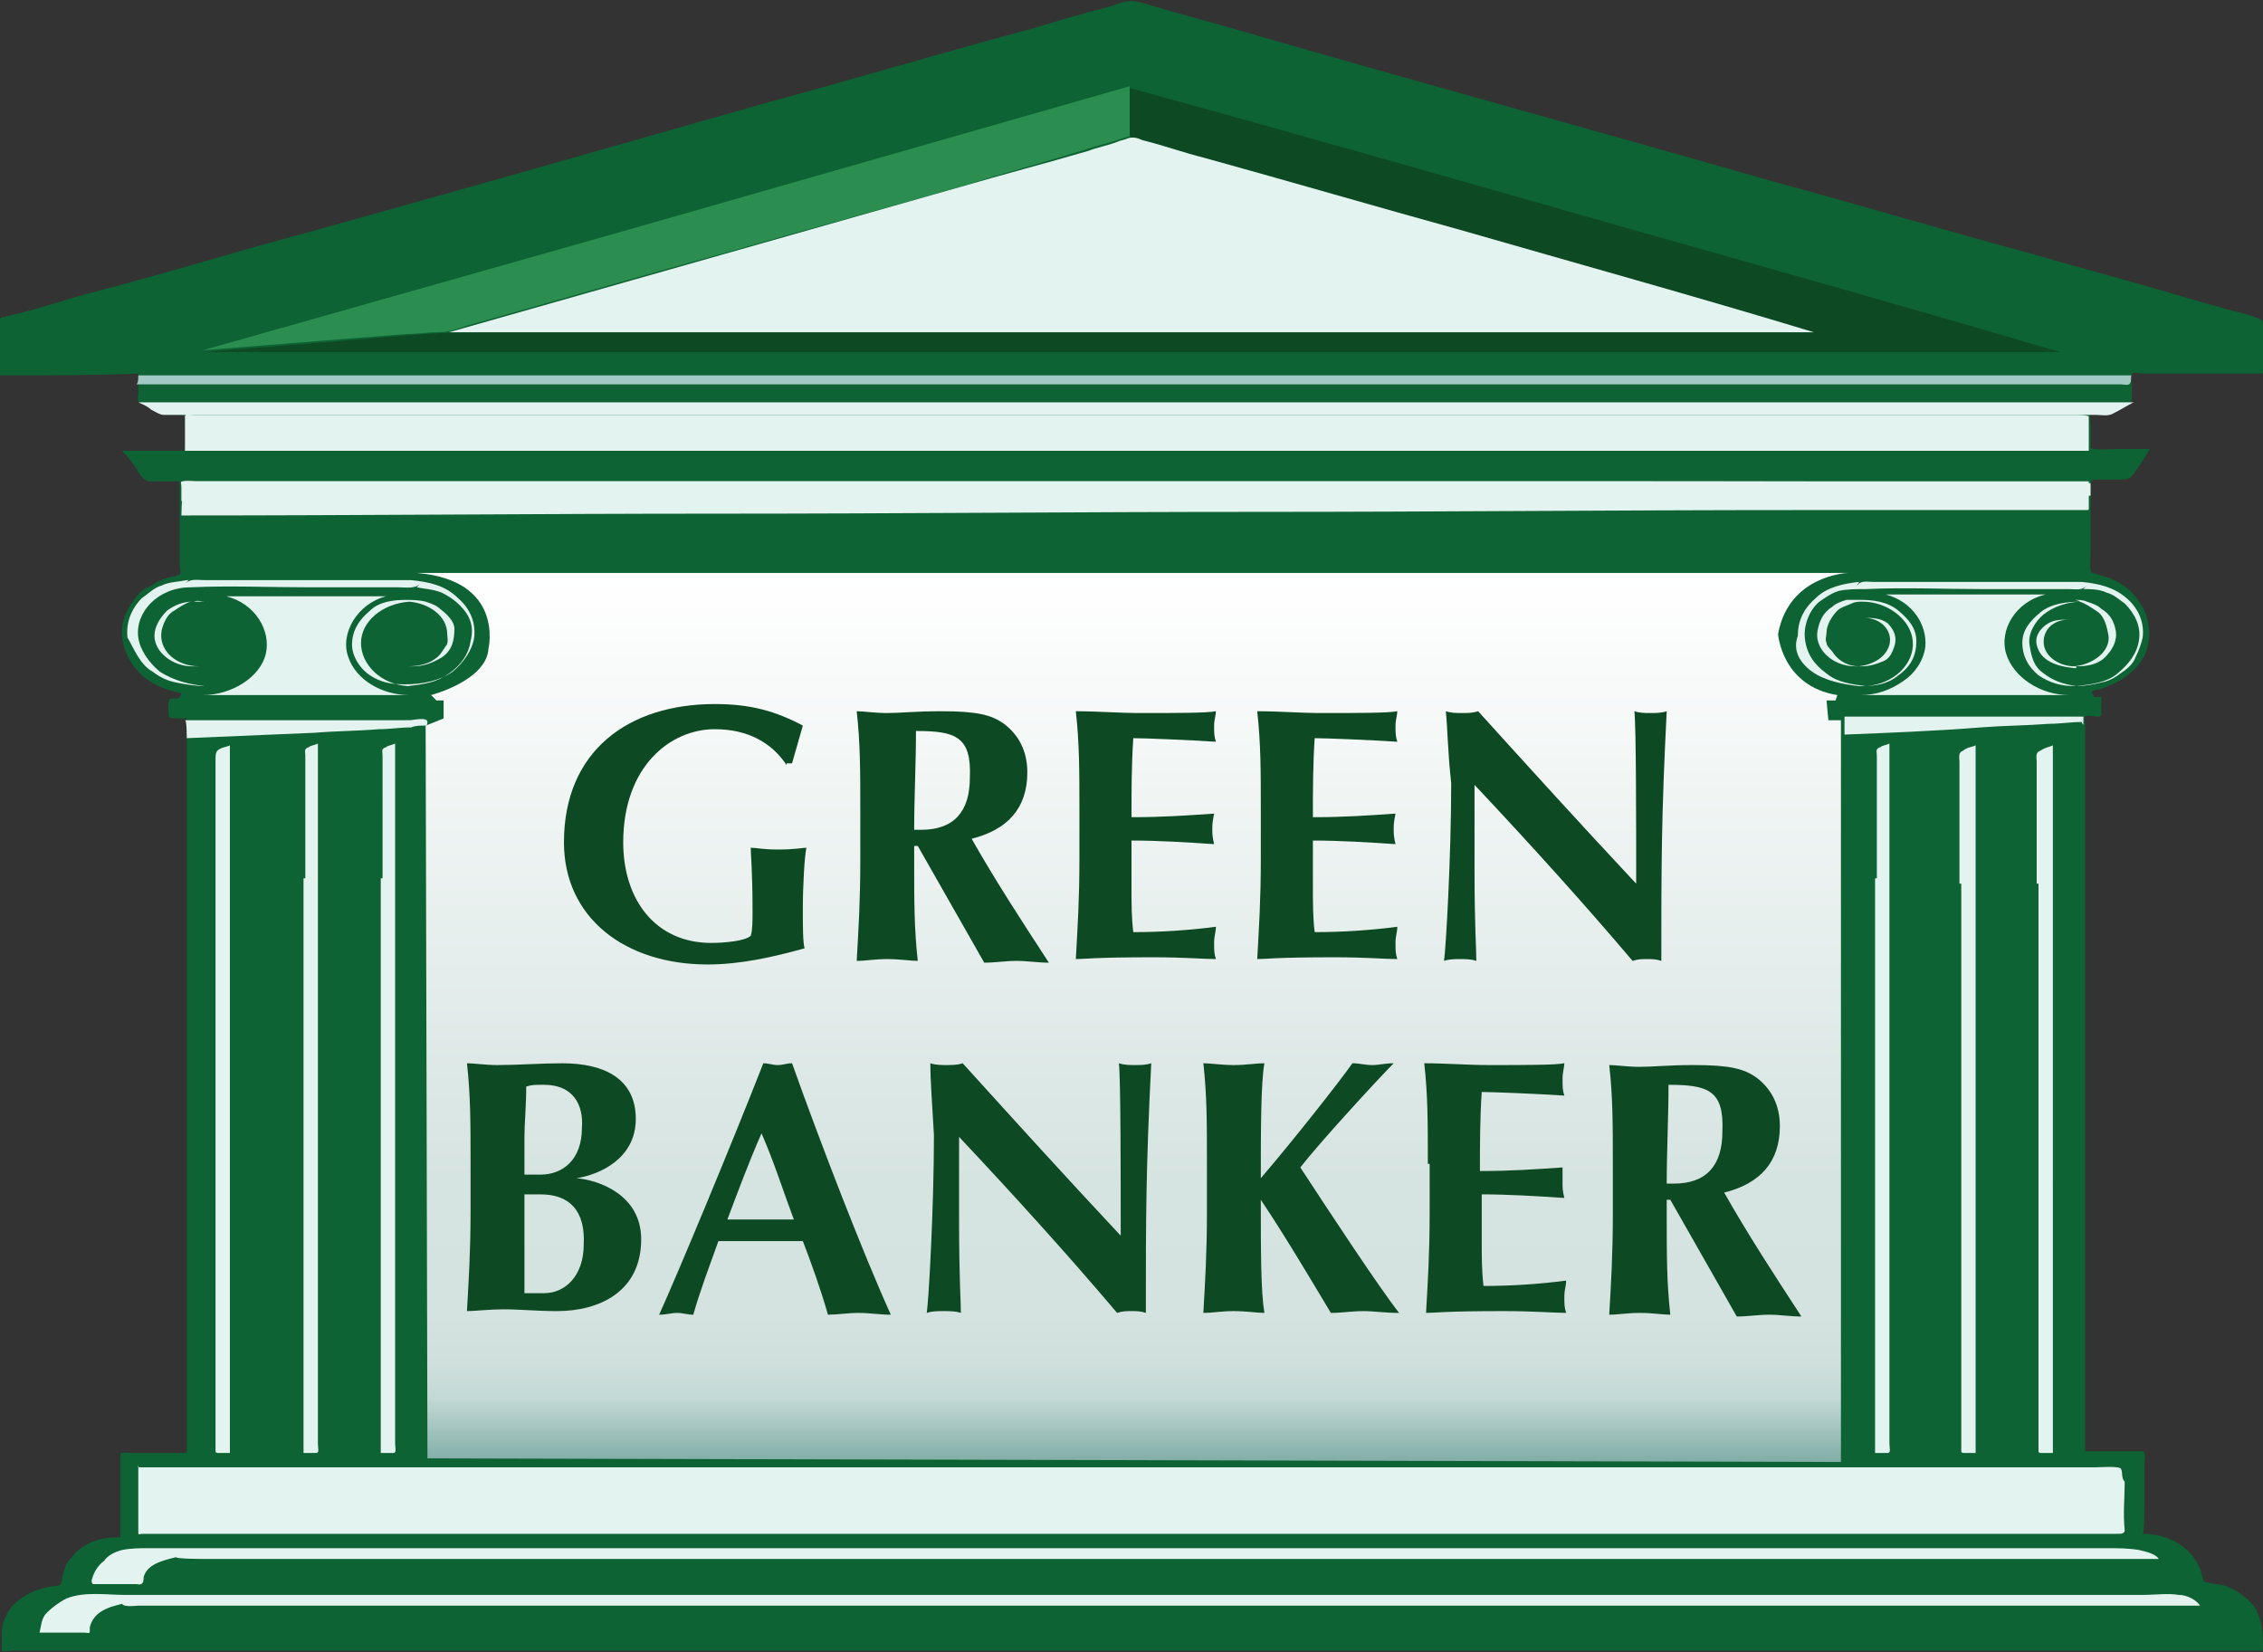 <?xml version="1.0" encoding="utf-8"?>
<!-- Generator: Adobe Illustrator 21.1.0, SVG Export Plug-In . SVG Version: 6.00 Build 0)  -->
<svg version="1.1" id="Layer_1" xmlns="http://www.w3.org/2000/svg" xmlns:xlink="http://www.w3.org/1999/xlink" x="0px" y="0px"
	 viewBox="0 0 126 92" style="enable-background:new 0 0 126 92;" xml:space="preserve">
<rect x="0" y="0" width="126" height="92" fill="#333333" stroke="none"/>
<style type="text/css">
	.st0{fill:#0D6333;}
	.st1{fill:#E3F3EF;}
	.st2{fill:#A2C9C3;}
	.st3{fill:#2B8D4F;}
	.st4{fill:#0D4A24;}
	.st5{clip-path:url(#SVGID_2_);fill:url(#SVGID_3_);}
</style>
<g>
	<g>
		<path class="st0" d="M126,18.1c0-0.4-0.2-0.3-0.6-0.5c-0.6-0.2-1.2-0.3-1.8-0.5c-1.2-0.3-2.4-0.7-3.5-1c-2.4-0.7-4.7-1.3-7.1-2
			c-4.8-1.3-9.5-2.7-14.3-4c-9.4-2.7-18.9-5.3-28.3-8c-2.3-0.7-4.7-1.3-7-2c-0.5-0.1-0.9,0-1.4,0.2c-0.6,0.2-1.2,0.3-1.8,0.5
			c-1.2,0.3-2.3,0.7-3.5,1c-4.8,1.3-9.5,2.7-14.3,4c-9.5,2.7-18.9,5.4-28.4,8c-3.1,0.9-6.2,1.8-9.3,2.6c-1.4,0.4-2.9,0.9-4.3,1.2
			c-0.2,0.1-0.4,0-0.4,0.2v1v2.1c2.6,0,5.2,0,7.7-0.1v1.2c0,0.1-0.1,0.3,0.1,0.4c0.1,0.1,0.2,0.1,0.3,0.2c0.4,0.2,0.7,0.5,1.2,0.5
			c0.3,0,0.5,0,0.8,0c0.2,0,0.2,0.2,0.2,0.3c0,0.1,0.1,1.7-0.1,1.7H6.8c0.3,0.3,0.6,0.7,0.8,1c0.1,0.2,0.4,0.7,0.7,0.7
			c0.4,0,0.8,0,1.2,0c0.1,0,0.5,0,0.5,0c0,0.2,0,0.4,0,0.6v2.7v1.3c0,0.1,0.1,0.5,0,0.6c-0.1,0-0.2,0.1-0.4,0.1
			c-0.4,0.1-0.7,0.2-1,0.4c-0.3,0.2-0.7,0.3-0.9,0.6c-0.6,0.7-1,1.5-0.9,2.4c0.1,0.8,0.5,1.5,1,2c0.6,0.6,1.4,0.9,2.3,1.1
			c0,0.1-0.1,0.2-0.2,0.3c-0.1,0-0.3,0-0.4,0c-0.2,0-0.1,0.9-0.1,1C9.4,40,10,40,10.1,40c0,0,0.3,0,0.3,0v0.8v6.1V59v12.3v6.1v3.1
			c0,0,0,0.4,0,0.4c-0.1,0-0.1,0-0.2,0c-0.3,0-0.6,0-0.9,0c-0.7,0-1.3,0-2,0c-0.1,0-0.6-0.1-0.6,0.1c0,0.2,0,0.4,0,0.6v1.6v1.4v0.7
			c0,0.3,0.1,0.3-0.3,0.3c-0.9,0-1.9,0.4-2.4,1.1c-0.3,0.3-0.4,0.6-0.5,1c-0.1,0.3,0,0.6-0.4,0.6c-1,0.1-1.8,0.5-2.4,1.1
			c-0.4,0.5-0.6,1-0.6,1.6c0,0.2,0,0.5,0,0.7c0,0.1,0,0.1,0,0.2c0,0.1,0.5,0,0.6,0h30.1h30.1h30h30c0.4,0,5.1,0,5.1,0
			c0-0.9,0-1.8-0.6-2.6c-0.4-0.4-0.9-0.8-1.5-1c-0.3-0.1-0.7-0.1-1-0.2c-0.3,0-0.2-0.2-0.3-0.4c-0.3-1.3-1.6-2.3-3.3-2.3
			c0.1,0,0.1-1.5,0.1-1.6v-2.3c0-0.1,0.1-0.7-0.1-0.7c-0.2,0-0.4,0-0.6,0c-0.9,0-1.7,0-2.6,0V56.4V44.1v-3.1v-0.7
			c0-0.1-0.1-0.3,0-0.4c0.1-0.1,0.6,0,0.7,0c0.2,0,0.2-0.1,0.2-0.3c0-0.2,0-0.4,0-0.6c0,0,0-0.2,0-0.2c-0.3,0-0.4,0.1-0.5-0.2
			c-0.1-0.2,0.3-0.2,0.4-0.2c0.2-0.1,0.5-0.2,0.7-0.3c0.5-0.2,0.9-0.5,1.2-0.8c1.1-1,1.1-2.7,0.3-3.8c-0.4-0.6-0.9-1-1.6-1.3
			c-0.3-0.1-0.7-0.2-1-0.3c-0.2-0.1-0.1-0.8-0.1-1v-2.4v-1.2c0-0.3-0.1-0.6,0.3-0.6c0.4,0,0.9,0,1.3,0c0.4,0,0.5,0,0.7-0.2
			c0.4-0.5,0.7-1,1-1.5h-1.8c-0.2,0-1.5,0.1-1.5-0.1c0-0.4,0-0.9,0-1.3c0-0.1-0.1-0.5,0-0.6c0.1-0.1,0.4,0,0.5,0c0.2,0,0.5,0,0.7,0
			c0.1-0.1,0.2-0.2,0.4-0.2c0.4-0.2,0.7-0.3,0.7-0.7v-0.7c0-0.1-0.1-0.5,0-0.6c0.1-0.1,0.4,0,0.6,0h1h3.8h1.8c0.2,0,0.1-0.1,0.1-0.3
			C126,19.8,126,18.9,126,18.1"/>
	</g>
	<g>
		<path class="st1" d="M56.3,26.8c-10,0-20.1,0-30.1,0c-3.1,0-6.3,0-9.4,0c-1.6,0-3.2,0-4.7,0c-0.4,0-0.8,0-1.2,0
			c-0.1,0-0.8-0.1-0.8,0.1c0.1,0.6,0,1.2,0,1.8c10,0,20-0.1,29.9-0.1c10,0,20.1-0.1,30.1-0.1c10,0,20.1-0.1,30.1-0.1
			c3,0,6.1,0,9.1,0c1.5,0,3.1,0,4.6,0c0.7,0,1.5,0,2.2,0c0.2,0,0.2,0,0.2-0.1v-0.5v-1c-10,0-20,0-30,0
			C76.3,26.8,66.3,26.8,56.3,26.8"/>
		<path class="st1" d="M121.3,88.8c-0.6-0.1-1.3,0-1.9,0H89.4H59.3h-30H14.4H6.9c-1,0-2.2-0.2-3.2,0.2c-0.4,0.2-0.8,0.5-1.1,0.8
			c-0.3,0.3-0.3,0.7-0.4,1.1c0.5,0,1.1,0,1.6,0c0.3,0,0.6,0,0.9,0c0.2,0,0.3,0.1,0.3-0.1c0-0.1,0-0.1,0-0.2c0.2-0.8,0.9-1.1,1.8-1.3
			c0.1,0.2,0.8,0.1,0.9,0.1h1.6h3.3h6.6h13.1h30.1h30.1h30C122.3,89.1,121.8,88.8,121.3,88.8 M5.2,88.2c0.3,0,0.6,0,0.8,0
			c0.5,0,1.1,0,1.6,0C8,88.3,8,88,8,87.8c0.2-0.7,1-0.9,1.8-1.1c0,0.1,1.6,0.1,1.6,0.1h2.7h5.4h10.6h30h30.1h30
			c-0.2-0.3-0.7-0.4-1.1-0.5c-0.6-0.1-1.2-0.1-1.8-0.1h-3.7H83.5H53.4H23.3h-15c-0.5,0-1,0-1.5,0.1c-0.4,0.1-0.8,0.3-1,0.6
			c-0.4,0.3-0.6,0.7-0.7,1.1C5.1,88,5.1,88.2,5.2,88.2 M116,40.2c0,0,0-0.3,0-0.3h-13.3v1c2.5-0.1,5.1-0.2,7.6-0.4
			c1.3-0.1,2.5-0.1,3.8-0.2c0.6,0,1.2-0.1,1.8-0.1C116,40.4,116,40.4,116,40.2 M113.5,49.2v9.3v12.3V77v3v0.8c0,0.1,0.1,0.1,0.2,0.1
			c0.1,0,0.6,0,0.6,0v-15V41.5c-0.2,0.1-0.4,0.1-0.7,0.3c-0.3,0.1-0.2,0.4-0.2,0.6v2.2V49.2z M105.2,41.5L105.2,41.5
			C105.2,41.5,105.2,41.5,105.2,41.5L105.2,41.5z M104.4,48.9v24.5v6.1v1.4c0,0,0.7,0,0.7,0c0.2,0,0.1-0.3,0.1-0.5v-0.7
			c0-0.5,0-1,0-1.5c0-4.1,0-8.2,0-12.3c0-8.2,0-16.3,0-24.5c-0.2,0.1-0.4,0.1-0.5,0.2c-0.3,0.1-0.2,0.2-0.2,0.5v2.2V48.9z
			 M109.2,49.2v9.3v12.3V77v3v0.8c0,0.1,0.1,0.1,0.2,0.1c0.1,0,0.6,0,0.6,0v-15V41.5c-0.2,0.1-0.5,0.1-0.7,0.3
			c-0.3,0.1-0.2,0.4-0.2,0.6v2.2V49.2z M83.7,41.5L83.7,41.5C83.7,41.5,83.8,41.5,83.7,41.5L83.7,41.5z M43.7,41.5L43.7,41.5
			C43.8,41.5,43.8,41.5,43.7,41.5L43.7,41.5z M23.7,40.4c0.1,0,0.1-0.2,0.1-0.2c0-0.3-0.8-0.1-1-0.1H21h-3.6h-7.1
			c0.1,0,0.1,0.9,0.1,1c2.4-0.1,4.7-0.2,7.1-0.3c1.2-0.1,2.4-0.1,3.6-0.2c0.6,0,1.2-0.1,1.8-0.1C23.1,40.4,23.4,40.4,23.7,40.4
			 M21.9,41.5L21.9,41.5C22,41.5,22,41.5,21.9,41.5L21.9,41.5z M21.2,48.9v24.5v6.1v1.4c0,0,0.7,0,0.7,0c0.2,0,0.1-0.3,0.1-0.5
			c0-0.2,0-0.5,0-0.7c0-0.5,0-1,0-1.5c0-4.1,0-8.2,0-12.3c0-8.2,0-16.3,0-24.5c-0.2,0.1-0.4,0.1-0.5,0.2c-0.3,0.1-0.2,0.2-0.2,0.5
			v2.2V48.9z M12,49.2v9.3v12.3V77v3v0.8c0,0.1,0.1,0.1,0.2,0.1c0.1,0,0.6,0,0.6,0v-15V41.5c-0.2,0.1-0.5,0.1-0.7,0.3
			C12,41.9,12,42.1,12,42.3v2.2V49.2z M16.9,48.9v24.5v6.1v1.4c0,0,0.7,0,0.7,0c0.2,0,0.1-0.3,0.1-0.5c0-0.2,0-0.5,0-0.7
			c0-0.5,0-1,0-1.5c0-4.1,0-8.2,0-12.3c0-8.2,0-16.3,0-24.5c-0.2,0.1-0.4,0.1-0.5,0.2c-0.3,0.1-0.2,0.2-0.2,0.5v2.2V48.9z
			 M17.6,41.5L17.6,41.5C17.7,41.5,17.7,41.5,17.6,41.5L17.6,41.5z M84.8,38.2C84.8,38.2,84.8,38.2,84.8,38.2
			C84.7,38.2,84.7,38.2,84.8,38.2L84.8,38.2z M54,38.2C53.9,38.2,53.9,38.2,54,38.2C53.9,38.2,53.9,38.2,54,38.2L54,38.2z
			 M115.5,33.5c-0.1,0-0.3,0-0.4,0C115.2,33.5,115.3,33.5,115.5,33.5 M115.6,37.1c0.6,0,1.2-0.1,1.6-0.5c0.4-0.4,0.7-0.9,0.6-1.5
			c-0.1-0.5-0.3-0.9-0.8-1.2c-0.2-0.2-0.5-0.3-0.8-0.4c-0.2-0.1-0.5-0.1-0.8-0.1c0.1,0,0.3,0,0.4,0.1c0.3,0.1,0.6,0.3,0.9,0.5
			c0.5,0.3,0.6,0.9,0.7,1.4c0.1,0.9-0.9,1.6-1.9,1.7c-0.8,0-1.6-0.5-1.7-1.2c-0.1-0.7,0.4-1.4,1.4-1.4c-0.5,0-0.9,0-1.3,0.3
			c-0.4,0.3-0.6,0.7-0.5,1.1c0.2,0.9,1.1,1.2,2.1,1.3c-0.1,0-0.1,0-0.2,0H115.6z M100.9,37.4c0.7,0.5,1.7,0.7,2.6,0.8
			c0,0-0.1,0-0.1,0c0.1,0,0.2,0,0.3,0c0,0,0.1,0,0.1,0c0,0,0,0-0.1,0c0.7,0,1.4-0.1,2-0.6c0.7-0.5,1-1.1,1-1.9c0-0.7-0.4-1.2-1-1.7
			c-0.6-0.5-1.4-0.6-2.1-0.6c0.1,0,0.1,0,0.2,0c-0.3,0-0.7,0-1,0c-0.3,0.1-0.6,0.2-0.8,0.4c-0.5,0.3-0.7,0.8-0.8,1.3
			c-0.2,1,0.8,2,2.1,2h0.4c0,0-0.1,0-0.1,0c0.5,0,0.8-0.1,1.3-0.3c0.4-0.2,0.5-0.6,0.6-0.9c0.1-0.4,0-0.8-0.4-1.2
			c-0.4-0.3-0.9-0.3-1.3-0.3c0.9,0,1.6,0.7,1.4,1.5c-0.2,0.7-0.9,1.1-1.7,1.2c-0.6,0-1.1-0.3-1.4-0.7c-0.1-0.2-0.4-0.4-0.4-0.6
			c-0.1-0.2,0-0.4,0-0.6c0-0.4,0.3-0.9,0.6-1.2c0.2-0.2,0.6-0.3,0.8-0.4c0.2-0.1,0.4-0.1,0.6-0.1c1.4,0,2.7,1,2.8,2.2
			c0.1,1.3-1.1,2.4-2.6,2.5c-0.8-0.1-1.6-0.2-2.2-0.7c-0.7-0.5-1.1-1.1-1.2-1.9c-0.1-0.7,0.2-1.6,0.8-2.1c0.3-0.2,0.7-0.5,1.1-0.6
			c0.4-0.1,1-0.1,1.5-0.1c2.1-0.1,4.3,0,6.4,0h3.3h1.6c0.4,0,0.7,0.1,1-0.2c-0.1,0.1-0.1,0.1-0.2,0.2c0.4,0,0.9,0,1.3,0.2
			c0.4,0.1,0.7,0.4,1,0.6c0.6,0.6,0.9,1.3,0.8,2c-0.1,0.8-0.6,1.4-1.2,1.9c-0.6,0.5-1.4,0.6-2.3,0.7c-0.7-0.1-1.3-0.3-1.8-0.7
			c-0.6-0.4-0.7-1-0.8-1.6c-0.1-0.6,0.3-1.3,0.8-1.7c0.5-0.4,1.3-0.7,2.1-0.7c-0.8,0-1.7,0.1-2.3,0.6c-0.6,0.5-1,1-1,1.7
			c0,0.7,0.3,1.3,0.9,1.8c0.6,0.4,1.2,0.6,2,0.6c0,0,0,0-0.1,0c0,0,0.1,0,0.2,0c0.1,0,0.2,0,0.2,0c-0.1,0-0.1,0-0.2,0
			c0.5,0,1-0.1,1.4-0.2c0.5-0.1,0.8-0.3,1.2-0.6c0.3-0.2,0.6-0.5,0.7-0.8c0.2-0.4,0.3-0.7,0.4-1.1c0.1-0.8-0.2-1.6-0.9-2.2
			c-0.7-0.6-1.5-0.8-2.5-0.9h-6.7h-3.3h-1.6c-0.3,0-0.7-0.1-0.9,0.2c0-0.1,0.1-0.1,0.1-0.2c-0.9,0.1-1.8,0.3-2.4,0.9
			c-0.7,0.6-1,1.3-1,2.1C99.8,36.2,100.2,36.9,100.9,37.4 M106,37.9c-0.7,0.5-1.5,0.8-2.4,0.8h11.6c-1.6,0-3.1-1-3.5-2.3
			c-0.4-1.3,0.5-2.9,2.2-3.3h-8.9c1.5,0.4,2.3,1.7,2.2,2.9C107.1,36.8,106.6,37.5,106,37.9 M23.1,38.2C23.1,38.2,23,38.2,23.1,38.2
			C23,38.2,23,38.2,23.1,38.2L23.1,38.2z M8.5,37.4c0.4,0.3,0.8,0.5,1.3,0.6c0.5,0.1,1.1,0.2,1.6,0.2c-0.9-0.1-1.7-0.3-2.5-0.8
			c-0.6-0.5-1.1-1.2-1.2-1.9c-0.2-1.4,1.1-2.8,2.9-2.8c2.2-0.1,4.4,0,6.6,0h3.4h1.6c0.4,0,0.9,0.1,1.2-0.2c-0.1,0.1-0.1,0.1-0.2,0.2
			c0.5,0.1,0.9,0.1,1.4,0.3c0.4,0.2,0.7,0.4,1,0.7c0.6,0.6,0.8,1.2,0.6,2c-0.1,0.7-0.5,1.3-1.2,1.8c-0.7,0.5-1.4,0.6-2.3,0.7
			c-1.5-0.1-2.6-1.2-2.6-2.4c0-1.2,1.2-2.2,2.7-2.3c1.1,0.1,2.1,0.8,2.1,1.8c0,0.2,0.1,0.5-0.1,0.7c-0.2,0.3-0.3,0.5-0.6,0.7
			c-0.4,0.3-1,0.4-1.5,0.4h0.3c0.6,0,1.1-0.2,1.6-0.5c0.6-0.4,0.7-1,0.7-1.6c0-0.4-0.4-0.8-0.8-1.1c-0.2-0.2-0.5-0.3-0.8-0.4
			c-0.4-0.1-0.8-0.1-1.2-0.1c0,0,0.1,0,0.1,0c-0.7,0-1.5,0.1-2,0.6c-0.6,0.5-1,1.1-1,1.9c0,0.6,0.4,1.3,1,1.7
			c0.6,0.4,1.2,0.5,1.9,0.5c0,0,0,0-0.1,0c0,0,0.1,0,0.1,0c0.1,0,0.1,0,0.2,0c0,0-0.1,0-0.1,0c0.9,0,1.9-0.2,2.6-0.7
			c0.6-0.5,1.1-1.2,1.2-1.9c0.1-0.8-0.2-1.6-0.9-2.2c-0.7-0.7-1.6-0.9-2.6-1h-6.6h-3.3h-1.6c-0.4,0-0.8-0.1-1.1,0.2
			c0.1-0.1,0.1-0.1,0.2-0.2h-0.1c-0.5,0.1-1,0.1-1.4,0.3c-0.4,0.1-0.8,0.5-1.1,0.7c-0.6,0.6-0.9,1.4-0.8,2.2
			C7.5,36.2,7.8,37,8.5,37.4 M10.8,33.5c0.2,0,0.4,0,0.6,0C11.2,33.5,11,33.4,10.8,33.5 M9.7,34c0.3-0.2,0.6-0.4,0.9-0.5
			c0,0,0.1,0,0.1,0c-0.5,0-1,0.2-1.4,0.5c-0.4,0.4-0.7,0.9-0.7,1.4c0,0.9,1,1.7,2.1,1.7h0.4c-1.3,0-2.3-0.9-2.1-2
			C9.1,34.7,9.3,34.2,9.7,34 M11.3,38.7h11.5c-1.6,0-3-0.9-3.4-2.1c-0.5-1.3,0.5-3,2.1-3.4h-8.9c1.6,0.4,2.5,1.9,2.2,3.2
			C14.5,37.7,12.9,38.7,11.3,38.7"/>
		<path class="st1" d="M88.6,22.4H58.5H28.4H7.7c0.2,0.1,0.5,0.2,0.7,0.4c0.2,0.1,0.5,0.3,0.7,0.3h1.9h3.7h7.5h15.1h30.1h30.1h11.1
			h5.5h2.6c0.3,0,0.7,0.1,1-0.1c0.4-0.2,0.7-0.4,1.1-0.6H88.6z M86.4,26.8c-10,0-20.1,0-30.1,0c-10,0-20.1,0-30.1,0
			c-3.3,0-6.7,0-10,0c-1.6,0-3.3,0-4.9,0c-0.4,0-0.8,0-1.1,0c-0.2,0-0.1,0.1-0.1,0.2c0,0.3,0,0.6,0,0.9c10,0,20-0.1,29.9-0.1
			c10,0,20.1-0.1,30.1-0.1c10,0,20.1-0.1,30.1-0.1c3.1,0,6.2,0,9.3,0c1.5,0,3.1,0,4.6,0c0.8,0,1.5,0,2.3,0c0,0,0-0.7,0-0.7
			C106.3,26.8,96.4,26.8,86.4,26.8"/>
		<path class="st1" d="M18.8,37.4c-0.2-0.2-0.4-0.4-0.4-0.7c0-0.2,0-0.5-0.2-0.6c-0.1-0.1-0.5,0-0.6,0h-0.7H16c-0.1,0-0.5,0-0.6,0
			c-0.2,0.1-0.2,0.4-0.2,0.5c-0.2,0.6-0.7,1.1-1.4,1.4c0.1,0.2,0.7,0.1,0.9,0.1c0.5,0,1.1,0,1.7,0h3.5C19.4,38,19.1,37.7,18.8,37.4"
			/>
		<path class="st1" d="M18.7,34.2c0.1-0.2,0.3-0.3,0.4-0.4c-1.4,0.1-2.9,0.2-4.3,0.3c0.2,0.1,0.2,0.5,0.4,0.6c0.2,0.1,0.6,0,0.8,0
			H17h0.8c0.1,0,0.6,0.1,0.7,0C18.6,34.5,18.7,34.3,18.7,34.2"/>
		<path class="st1" d="M15.5,35.8c0.2,0.1,0.4,0,0.6,0c0.4,0,0.8,0,1.1,0c0.1,0,1,0.1,1-0.1c0-0.3,0.1-0.5,0.1-0.8
			c-0.8,0-1.6,0.1-2.4,0c-0.1,0-0.5-0.1-0.5,0.1c0,0.2,0.1,0.3,0.1,0.5C15.4,35.6,15.4,35.8,15.5,35.8"/>
		<path class="st2" d="M18.3,34.9C18.3,35,18.3,35,18.3,34.9L18.3,34.9C18.3,35,18.3,35,18.3,34.9"/>
		<path class="st1" d="M110.7,36.7c0-0.1-0.1-0.5-0.2-0.5H109c-0.2,0-1.1-0.1-1.3,0.1c-0.1,0.2-0.2,0.4-0.2,0.5
			c-0.2,0.6-0.7,1.1-1.3,1.4c0,0.1,2.2,0.1,2.3,0.1h3.6C111.5,37.7,111,37.3,110.7,36.7"/>
		<path class="st2" d="M111,33.8L111,33.8C111,33.8,111,33.8,111,33.8L111,33.8z"/>
		<path class="st1" d="M111,33.8c-0.9,0.1-1.8,0.1-2.7,0.2c-0.2,0-1,0-1.1,0.1c-0.1,0.1,0.2,0.3,0.3,0.5c0.1,0.2,0.9,0.1,1.1,0.1
			h1.3c0.1,0,0.5,0.1,0.6,0c0.1,0,0.1-0.1,0.1-0.2c0.1-0.1,0.1-0.3,0.2-0.4C110.8,34,110.9,33.9,111,33.8"/>
		<path class="st2" d="M110.5,34.9C110.5,35,110.5,35,110.5,34.9L110.5,34.9C110.6,35,110.6,35,110.5,34.9"/>
		<path class="st1" d="M109.9,35.8c0.2,0,0.2-0.3,0.2-0.4c0-0.1,0.3-0.3,0.3-0.4c-0.8,0-1.6,0-2.3,0c0,0-0.5,0-0.5,0
			c0,0.1,0.1,0.3,0.1,0.4c0,0.1,0,0.2,0,0.3C107.7,35.9,109.7,35.8,109.9,35.8"/>
		<path class="st1" d="M115.6,23.1h-7.5h-15h-30h-30H18.2h-7.4c-0.3,0-0.5-0.1-0.5,0.1v0.7v1.2c0,0,27.3,0,29.8,0h30.1h30h16.1v-1.2
			v-0.6v-0.1C116.3,23.1,115.6,23.1,115.6,23.1"/>
		<path class="st2" d="M118.7,20.9H97.9H67.8H37.7h-30c0,0.2,0,0.4-0.1,0.5h22.8h30.2h30.2h15h7.5h3.8h1c0.1,0,0.5,0.1,0.5-0.1
			C118.7,21.3,118.6,20.9,118.7,20.9"/>
		<path class="st3" d="M62.9,4.8c-9.4,2.7-18.9,5.4-28.3,8.1c-7.8,2.2-15.5,4.4-23.3,6.6c2.5-0.2,5-0.4,7.5-0.6
			c1.3-0.1,2.5-0.2,3.8-0.3c0.6,0,1.2-0.1,1.8-0.1c0.6,0,1.1-0.2,1.7-0.4c4.7-1.3,9.4-2.7,14.2-4c4.5-1.3,9-2.5,13.5-3.8
			C56,9.6,58.3,9,60.5,8.3c0.6-0.2,1.1-0.3,1.7-0.5c0.2-0.1,0.4-0.1,0.6-0.2C63,7.6,63,7.4,63,7.4C62.9,6.5,62.9,5.7,62.9,4.8"/>
		<path class="st4" d="M91.3,12.9c-9.5-2.7-18.9-5.4-28.4-8c0,0.9,0,1.7,0,2.6c0,0.3,0.7,0.3,1,0.4c0.5,0.2,1.1,0.3,1.6,0.5
			c2.3,0.7,4.7,1.3,7,2c9.5,2.7,19,5.4,28.4,8.1H71.3H41.2c-5,0-10,0-14.9,0c-2.5,0-5,0.3-7.5,0.5c-2.5,0.2-5,0.4-7.5,0.6h13.1h30.2
			h30.2h29.9C106.9,17.3,99.1,15.1,91.3,12.9"/>
		<path class="st1" d="M81.3,12.8c-4.7-1.3-9.5-2.7-14.2-4c-1.2-0.3-2.3-0.7-3.5-1c-0.2-0.1-0.5-0.2-0.8-0.1
			c-0.2,0.1-0.4,0.1-0.6,0.2c-0.5,0.2-1.1,0.3-1.6,0.5c-2.4,0.7-4.7,1.3-7.1,2c-9.5,2.7-19,5.4-28.5,8.1H41h30.2H101
			C94.4,16.5,87.9,14.7,81.3,12.8"/>
		<path class="st1" d="M118.1,81.8c0-0.2-1.3-0.1-1.5-0.1h-3.7H97.8H67.7H37.6h-15h-7.5h-3.8c-1.1,0-2.3,0-3.4,0
			c-0.1,0-0.3,0-0.2-0.1c0,0.8,0,1.7,0,2.5c0,0.4,0,0.8,0,1.2c0,0.2,0,0.1,0.3,0.1h1.9h15h30.2h30.1h30h1.8h0.9c0.2,0,0.4,0,0.4-0.2
			c-0.1-0.9,0-1.8,0-2.7C118.1,82.3,118.2,82,118.1,81.8"/>
	</g>
	<g>
		<defs>
			<path id="SVGID_1_" d="M23.2,31.9c4.9,0.4,4,4.2,4,4.2c-0.1,1.8-3.2,2.6-3.2,2.6l0.3,0.3l0.4,0l0,1l-1,0.4l0.1,40.8l78.7,0.2
				V40.1l-0.7,0l-0.1-1.1l0.5,0l0.1-0.3c-3.1-0.5-3.3-3.4-3.3-3.4c0.6-3.3,3.9-3.4,3.9-3.4H23.2z"/>
		</defs>
		<clipPath id="SVGID_2_">
			<use xlink:href="#SVGID_1_"  style="overflow:visible;"/>
		</clipPath>
		
			<linearGradient id="SVGID_3_" gradientUnits="userSpaceOnUse" x1="-345.523" y1="757.778" x2="-343.73" y2="757.778" gradientTransform="matrix(0 27.67 27.67 0 -20904.732 9592.575)">
			<stop  offset="0" style="stop-color:#FFFFFF"/>
			<stop  offset="0.674" style="stop-color:#D6E4E1"/>
			<stop  offset="0.827" style="stop-color:#D5E3E0"/>
			<stop  offset="0.882" style="stop-color:#CEDFDC"/>
			<stop  offset="0.921" style="stop-color:#C3D9D5"/>
			<stop  offset="1" style="stop-color:#7AA9A2"/>
		</linearGradient>
		<rect x="23.2" y="31.9" class="st5" width="79.8" height="49.6"/>
	</g>
	<g>
		<path class="st4" d="M43.8,42.6c-0.8-1.2-2.1-2-4-2c-2.5,0-5.1,2.1-5.1,6.3c0,3.2,1.8,5.6,4.9,5.6c0.7,0,1.9-0.1,2.2-0.4
			c0.1-0.3,0.1-0.8,0.1-1.4c0-2.2-0.1-3.1-0.1-3.5c0.3,0,0.7,0.1,1.5,0.1c1,0,1.4-0.1,1.6-0.1c-0.1,0.4-0.2,2.1-0.2,3.4
			c0,0.9,0,1.9,0.1,2.2c-1.8,0.5-3.6,0.9-5.4,0.9c-4.6,0-8-2.6-8-6.8c0-5.1,3.6-7.7,8.4-7.7c2,0,3.4,0.4,4.9,1.2
			c-0.2,0.7-0.4,1.4-0.6,2.1H43.8z"/>
		<path class="st4" d="M51,40.7c0,1.8-0.1,3.7-0.1,5.5c0.2,0,0.3,0,0.4,0c1.8,0,2.7-1,2.7-2.9C54.1,41,53.2,40.7,51,40.7 M51.1,47.1
			h-0.2v0.8c0,2.3,0,3.8,0.2,5.6c-0.4,0-1-0.1-1.7-0.1s-1.2,0.1-1.7,0.1c0.1-1.8,0.2-3.3,0.2-5.6v-2.7c0-2.3,0-3.8-0.2-5.6
			c0.4,0,1,0.1,1.7,0.1c0.7,0,1.6-0.1,3-0.1c2,0,2.8,0.2,3.5,0.7c0.8,0.6,1.3,1.5,1.3,2.7c0,2-1.1,3.2-3.1,3.7
			c1.3,2.3,2.8,4.6,4.3,6.9c-0.6,0-1.2-0.1-1.8-0.1c-0.6,0-1.2,0.1-1.8,0.1L51.1,47.1z"/>
		<path class="st4" d="M60.1,45.2c0-2.3,0-3.8-0.2-5.6c1.2,0,2.4,0.1,3.6,0.1c2,0,3.7,0,4.2-0.1c0,0.2-0.1,0.5-0.1,0.8
			c0,0.4,0,0.6,0.1,0.9c-1.5-0.1-4-0.2-4.6-0.2c-0.1,1.5-0.1,2.9-0.1,4.4c1.8,0,3.1-0.1,4.6-0.2c-0.1,0.5-0.1,0.6-0.1,0.9
			c0,0.2,0,0.4,0.1,0.8c-1.5-0.1-3.1-0.2-4.6-0.2c0,0.8,0,1.7,0,2.6c0,0.9,0,1.7,0.1,2.5c1.5,0,3.1-0.1,4.6-0.3
			c0,0.3-0.1,0.5-0.1,0.9c0,0.4,0,0.6,0.1,0.9c-0.7,0-1.7-0.1-3.5-0.1c-3.3,0-3.8,0.1-4.3,0.1c0.1-1.8,0.2-3.3,0.2-5.6V45.2z"/>
		<path class="st4" d="M70.2,45.2c0-2.3,0-3.8-0.2-5.6c1.2,0,2.4,0.1,3.6,0.1c2,0,3.7,0,4.2-0.1c0,0.2-0.1,0.5-0.1,0.8
			c0,0.4,0,0.6,0.1,0.9c-1.5-0.1-4-0.2-4.6-0.2c-0.1,1.5-0.1,2.9-0.1,4.4c1.8,0,3.1-0.1,4.6-0.2c-0.1,0.5-0.1,0.6-0.1,0.9
			c0,0.2,0,0.4,0.1,0.8c-1.5-0.1-3.1-0.2-4.6-0.2c0,0.8,0,1.7,0,2.6c0,0.9,0,1.7,0.1,2.5c1.5,0,3.1-0.1,4.6-0.3
			c0,0.3-0.1,0.5-0.1,0.9c0,0.4,0,0.6,0.1,0.9c-0.7,0-1.7-0.1-3.5-0.1c-3.3,0-3.8,0.1-4.3,0.1c0.1-1.8,0.2-3.3,0.2-5.6V45.2z"/>
		<path class="st4" d="M80.5,39.6c0.3,0.1,0.6,0.1,0.9,0.1c0.3,0,0.6,0,0.9-0.1c2.9,3.2,5.8,6.4,8.8,9.6c0-3.2,0-8.7-0.1-9.6
			c0.3,0.1,0.6,0.1,0.9,0.1c0.3,0,0.6,0,0.9-0.1c-0.3,5.9-0.3,8.6-0.3,13.9c-0.3-0.1-0.5-0.1-0.8-0.1c-0.3,0-0.5,0-0.8,0.1
			c-2.8-3.3-5.7-6.5-8.8-9.8c0,1.5,0,3.2,0,4.7c0,3.2,0.1,4.4,0.1,5.1c-0.3-0.1-0.6-0.1-0.9-0.1c-0.3,0-0.6,0-0.9,0.1
			c0.1-0.6,0.4-5.8,0.4-9.9C80.6,41.8,80.6,40.5,80.5,39.6"/>
		<path class="st4" d="M30.1,66.5c-0.4,0-0.6,0-0.9,0c0,0.6,0,1.1,0,2c0,1.3,0,2.8,0,3.5c0.4,0,0.7,0,1.1,0c1.2,0,2.2-1,2.2-2.7
			C32.6,67.4,31.7,66.5,30.1,66.5 M30.3,60.4c-0.6,0-0.7,0-1,0.1c0,1-0.1,2.1-0.1,2.8c0,0.7,0,1.4,0,2.1h0.9c1.2,0,2.3-0.8,2.3-2.6
			C32.5,61.5,31.9,60.4,30.3,60.4 M26.2,64.8c0-2.3,0-3.8-0.2-5.6c0.4,0,1,0.1,1.7,0.1c1.1,0,2.5-0.1,3.6-0.1c2.4,0,4.1,0.9,4.1,3.1
			c0,2.2-2,3.1-3.3,3.3v0c1.2,0.1,3.6,0.9,3.6,3.4c0,2.9-2.3,4-4.7,4c-1.1,0-2-0.1-3-0.1c-0.7,0-1.6,0.1-2,0.1
			c0.1-1.8,0.2-3.3,0.2-5.6V64.8z"/>
		<path class="st4" d="M44.2,67.9c-0.6-1.6-1.1-3.2-1.8-4.8c-0.7,1.6-1.3,3.2-1.9,4.8H44.2z M49.6,73.2c-0.6,0-1.2-0.1-1.8-0.1
			c-0.6,0-1.2,0.1-1.7,0.1c-0.4-1.4-0.9-2.8-1.4-4.1c-0.9,0-1.7,0-2.6,0c-0.7,0-1.4,0-2.1,0c-0.5,1.4-1,2.7-1.4,4.1
			c-0.3,0-0.6-0.1-0.9-0.1c-0.3,0-0.6,0.1-1,0.1c1-2.2,4-9.4,5.8-14c0.3,0,0.5,0.1,0.8,0.1c0.3,0,0.5-0.1,0.8-0.1
			C45.7,63.7,48.1,69.9,49.6,73.2"/>
		<path class="st4" d="M51.8,59.2c0.3,0.1,0.6,0.1,0.9,0.1c0.3,0,0.6,0,0.9-0.1c2.9,3.2,5.8,6.4,8.8,9.6c0-3.2,0-8.7-0.1-9.6
			c0.3,0.1,0.6,0.1,0.9,0.1c0.3,0,0.6,0,0.9-0.1c-0.3,5.9-0.3,8.6-0.3,13.9c-0.3-0.1-0.5-0.1-0.8-0.1c-0.3,0-0.5,0-0.8,0.1
			c-2.8-3.3-5.7-6.5-8.8-9.8c0,1.5,0,3.2,0,4.7c0,3.2,0.1,4.4,0.1,5.1c-0.3-0.1-0.6-0.1-1-0.1c-0.3,0-0.6,0-0.9,0.1
			c0.1-0.6,0.4-5.8,0.4-9.9C51.9,61.4,51.8,60.2,51.8,59.2"/>
		<path class="st4" d="M70.2,66.8c0,2.9,0,5.1,0.2,6.3c-0.4,0-1-0.1-1.7-0.1c-0.7,0-1.2,0.1-1.7,0.1c0.1-1.8,0.2-3.3,0.2-5.6v-2.7
			c0-2.3,0-3.8-0.2-5.6c0.4,0,1,0.1,1.7,0.1c0.7,0,1.2-0.1,1.7-0.1c-0.2,1.1-0.2,3.8-0.2,6.4c1.8-2.1,4.4-5.4,5.1-6.4
			c0.4,0,0.7,0.1,1.1,0.1c0.4,0,0.7-0.1,1.2-0.1c-0.9,0.9-4.2,4.5-5.2,5.8c1.7,2.6,4.4,6.7,5.5,8.1c-0.8,0-1.4-0.1-2-0.1
			c-0.6,0-1.2,0.1-1.8,0.1C72.9,71.1,71.6,68.9,70.2,66.8L70.2,66.8z"/>
		<path class="st4" d="M79.5,64.8c0-2.3,0-3.8-0.2-5.6c1.2,0,2.4,0.1,3.6,0.1c2,0,3.7,0,4.2-0.1c0,0.2-0.1,0.5-0.1,0.9
			c0,0.4,0,0.6,0.1,0.9c-1.5-0.1-4-0.2-4.6-0.2c-0.1,1.5-0.1,2.9-0.1,4.4c1.8,0,3.1-0.1,4.6-0.2C87,65.5,87,65.6,87,65.9
			c0,0.2,0,0.4,0.1,0.8c-1.5-0.1-3.1-0.2-4.6-0.2c0,0.9,0,1.7,0,2.6c0,0.8,0,1.7,0.1,2.5c1.5,0,3.1-0.1,4.6-0.3
			c0,0.3-0.1,0.5-0.1,0.9c0,0.4,0,0.6,0.1,0.9c-0.7,0-1.7-0.1-3.5-0.1c-3.3,0-3.8,0.1-4.3,0.1c0.1-1.8,0.2-3.3,0.2-5.6V64.8z"/>
		<path class="st4" d="M92.9,60.4c0,1.8-0.1,3.7-0.1,5.5c0.2,0,0.3,0,0.4,0c1.8,0,2.7-1,2.7-2.9C96,60.7,95.1,60.4,92.9,60.4
			 M93,66.8h-0.2v0.8c0,2.3,0,3.8,0.2,5.6c-0.4,0-1-0.1-1.7-0.1c-0.7,0-1.2,0.1-1.7,0.1c0.1-1.8,0.2-3.3,0.2-5.6v-2.7
			c0-2.3,0-3.8-0.2-5.6c0.4,0,1,0.1,1.7,0.1c0.7,0,1.6-0.1,3-0.1c2,0,2.8,0.2,3.5,0.7c0.8,0.6,1.3,1.5,1.3,2.7c0,2-1.1,3.2-3.1,3.7
			c1.3,2.3,2.8,4.6,4.3,6.9c-0.6,0-1.2-0.1-1.8-0.1c-0.6,0-1.2,0.1-1.8,0.1L93,66.8z"/>
	</g>
</g>
</svg>
